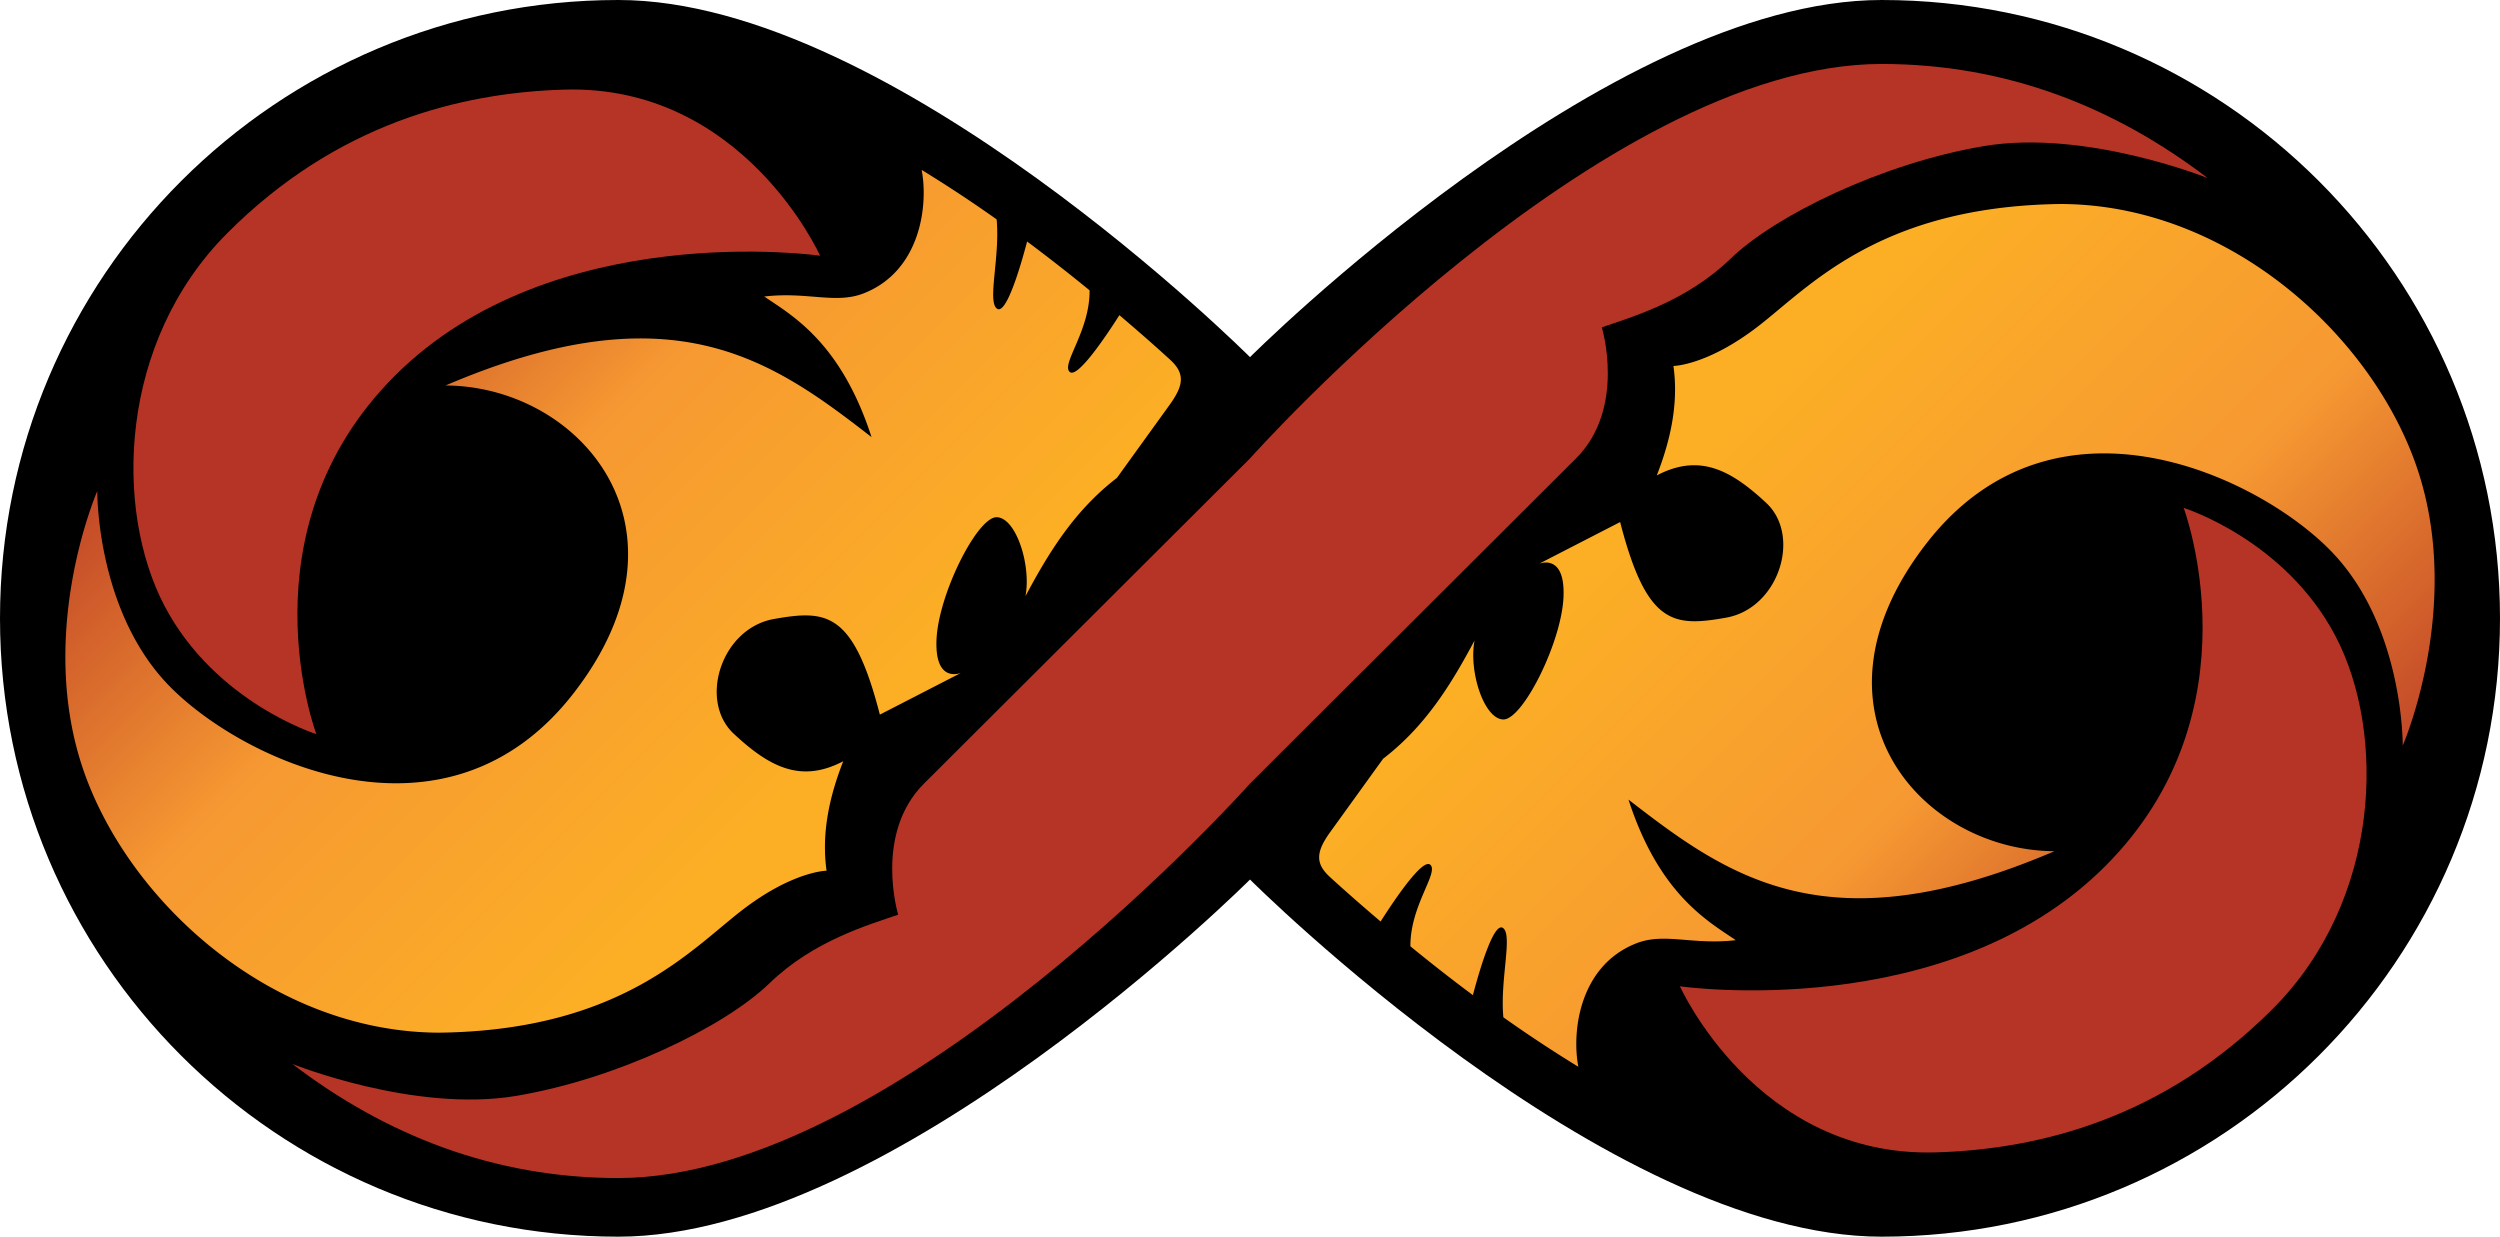 <svg xmlns="http://www.w3.org/2000/svg" xmlns:xlink="http://www.w3.org/1999/xlink" width="469" height="232"><defs><linearGradient id="a"><stop offset="0" style="stop-color:#b63426;stop-opacity:1"/><stop offset=".2" style="stop-color:#f69932;stop-opacity:1"/><stop offset=".4" style="stop-color:#fcaf25;stop-opacity:1"/><stop offset=".6" style="stop-color:#fcaf25;stop-opacity:1"/><stop offset=".8" style="stop-color:#f69932;stop-opacity:1"/><stop offset="1" style="stop-color:#b63426;stop-opacity:1"/></linearGradient><linearGradient xlink:href="#a" id="b" x1="-131" x2="131" y1="286" y2="548" gradientTransform="translate(234.5 -301)" gradientUnits="userSpaceOnUse"/></defs><path d="M116 0C51.935 0 0 51.935 0 116s51.935 116 116 116c51.5 0 118.5-67 118.5-67s67 67 118.5 67c64.065 0 116-51.935 116-116S417.065 0 353 0c-51.5 0-118.5 67-118.5 67S167.5 0 116 0" style="fill:#000;fill-opacity:1;stroke:none"/><path d="M353 12c-52.5 0-118.5 74-118.5 74l-61.156 61c-9.454 9.43-4.844 24.594-4.844 24.594-5.594 1.938-15.875 4.854-24.187 12.906s-28.407 17.888-47.5 21.094c-19.094 3.205-41.97-6-41.97-6C72.216 212.846 92.508 221 116 221c52.5 0 118.5-74 118.5-74l61.156-61c9.454-9.43 4.844-24.594 4.844-24.594 5.594-1.938 15.875-4.854 24.188-12.906s28.406-17.888 47.5-21.094c19.093-3.205 41.968 6 41.968 6C396.786 20.154 376.493 12 353 12m-247.219 4.813c-19.46.589-42.623 6.404-63.094 26.875-20.47 20.47-21.313 51.908-11.812 70s28.469 24.03 28.469 24.03S44.97 99.594 74.062 70.5c29.729-29.729 79.782-22.531 79.782-22.531s-14.397-32.176-48.063-31.156M409.656 95.28s14.374 38.126-14.719 67.219c-29.728 29.729-79.78 22.531-79.78 22.531s14.396 32.176 48.062 31.156c19.46-.589 42.623-6.404 63.094-26.875 20.47-20.47 21.313-51.908 11.812-70s-28.469-24.03-28.469-24.03" style="fill:#b63426;fill-opacity:1;stroke:none"/><path d="M172.906 31.875c1.282 6.779-.277 18.993-10.875 23.156-5.268 2.07-10.567-.354-18.656.594 5.139 3.52 14.336 8.511 20.125 26.375-18.63-14.441-37.262-27.945-79.906-9.687 25.189.148 48.162 26.637 24 57.75-24.162 31.112-62.807 12.33-76.188-1.75S18.25 92.125 18.25 92.125s-11.279 25.892-2.875 51.531c8.14 24.838 34.77 49.449 66 50.063 1.007.02 2.015 0 3.031-.031 32.531-.99 45.284-15.602 54.813-22.938s15.844-7.406 15.844-7.406c-.965-6.85.444-13.682 3.125-20.531-7.992 4.184-13.881 1.037-20.532-5.157s-2.356-19.78 7.531-21.531 14.89-1.416 19.875 17.938l15.188-7.813c-.977.342-4.878 1.218-4.562-6.25.36-8.534 7.654-23.018 11.28-22.969 3.628.05 6.52 8.999 5.407 14.813 4.356-8.173 9.195-16.075 17.156-22.188l9.875-13.687c2.638-3.657 2.968-5.862.125-8.469-2.844-2.61-6.048-5.41-9.531-8.375-2.805 4.399-7.897 11.881-9.312 10.656-1.68-1.452 3.789-7.676 3.718-15.312-3.68-3.007-7.6-6.09-11.719-9.157-1.34 5.073-3.96 13.823-5.656 12.594-1.857-1.345.595-9.664-.062-16.75a252 252 0 0 0-14.063-9.281m214.719 6.406c-1.007-.02-2.015 0-3.031.031-32.531.99-45.284 15.602-54.813 22.938s-15.844 7.406-15.844 7.406c.965 6.85-.444 13.682-3.125 20.531 7.992-4.184 13.881-1.037 20.532 5.157s2.356 19.78-7.531 21.531-14.89 1.416-19.875-17.938l-15.188 7.813c.977-.342 4.878-1.218 4.563 6.25-.36 8.534-7.655 23.018-11.282 22.969-3.627-.05-6.52-8.999-5.406-14.813-4.356 8.173-9.195 16.075-17.156 22.188l-9.875 13.687c-2.638 3.657-2.968 5.862-.125 8.469 2.844 2.61 6.048 5.41 9.531 8.375 2.805-4.399 7.897-11.881 9.313-10.656 1.678 1.452-3.79 7.676-3.72 15.312 3.68 3.007 7.601 6.09 11.72 9.156 1.34-5.072 3.96-13.822 5.656-12.593 1.857 1.345-.595 9.664.062 16.75a252 252 0 0 0 14.063 9.281c-1.282-6.779.277-18.993 10.875-23.156 5.268-2.07 10.567.354 18.656-.594-5.139-3.52-14.336-8.511-20.125-26.375 18.63 14.441 37.262 27.945 79.906 9.688-25.189-.149-48.162-26.638-24-57.75 24.162-31.113 62.807-12.33 76.188 1.75s13.156 36.187 13.156 36.187 11.279-25.892 2.875-51.531c-8.14-24.838-34.77-49.449-66-50.063" style="fill:url(#b);fill-opacity:1;stroke:none"/></svg>